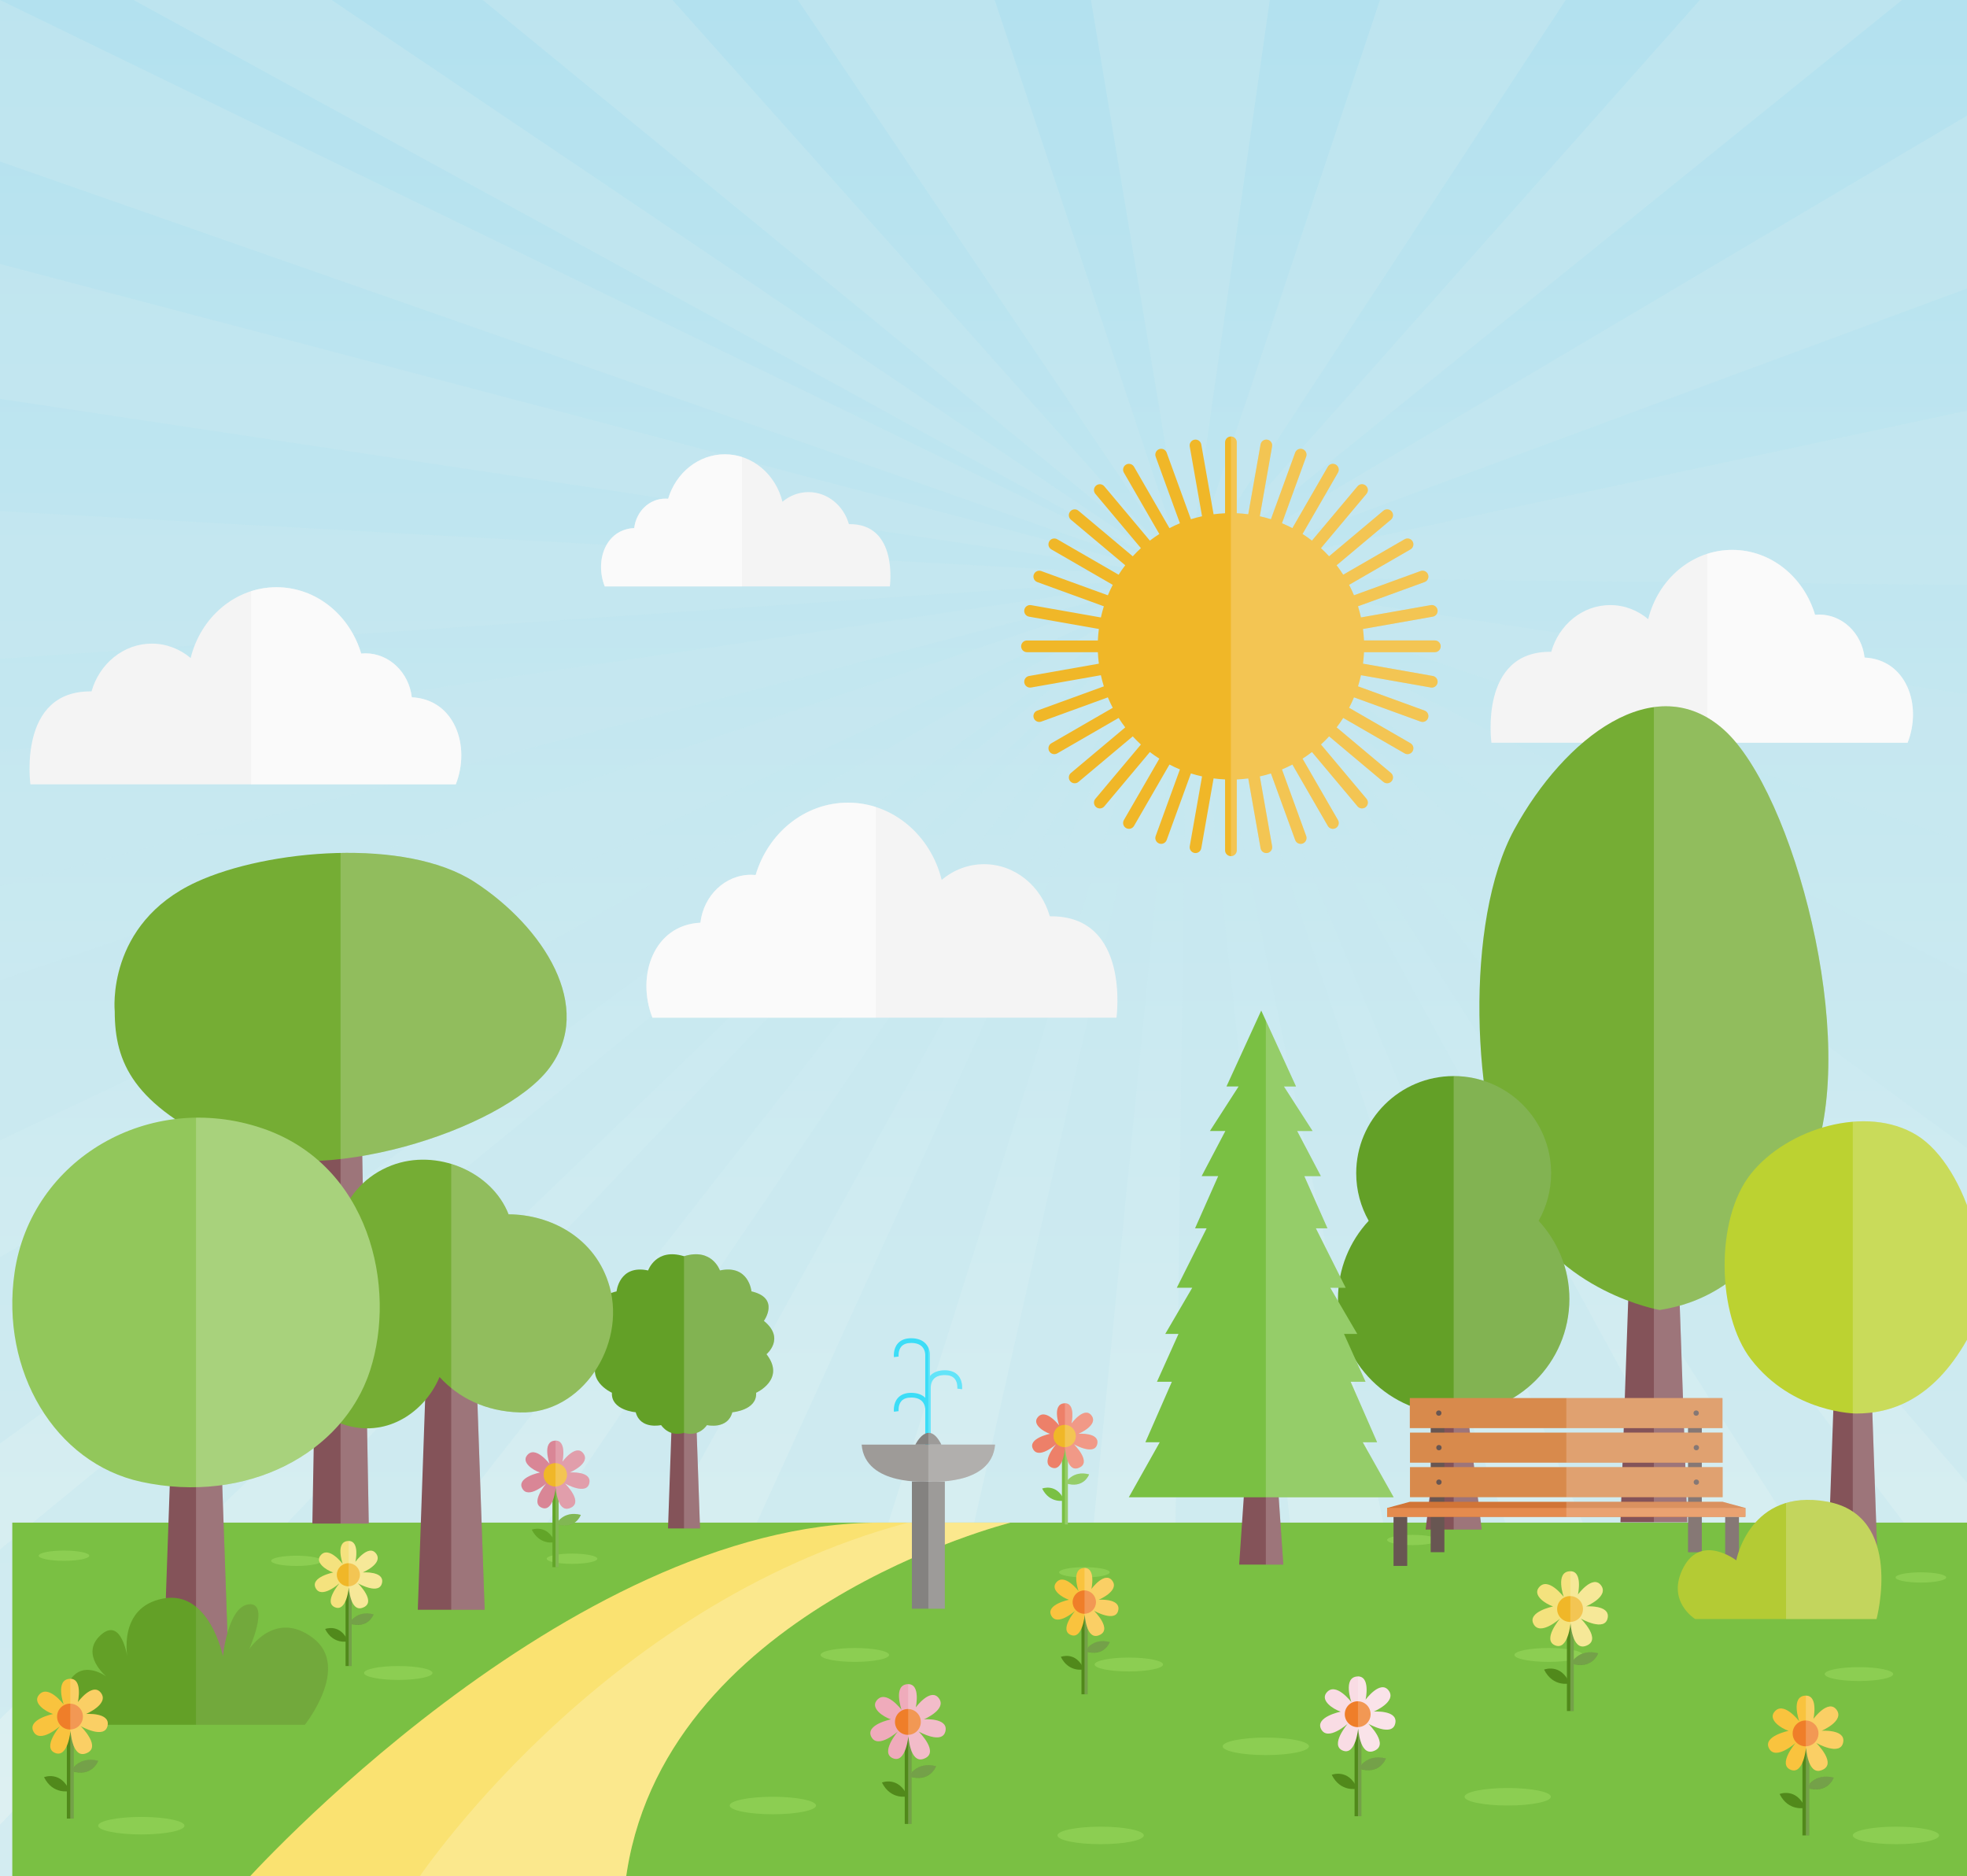 <?xml version="1.0" encoding="utf-8"?>
<!-- Generator: Adobe Illustrator 16.0.0, SVG Export Plug-In . SVG Version: 6.00 Build 0)  -->
<!DOCTYPE svg PUBLIC "-//W3C//DTD SVG 1.1//EN" "http://www.w3.org/Graphics/SVG/1.1/DTD/svg11.dtd">
<svg version="1.1" xmlns="http://www.w3.org/2000/svg" xmlns:xlink="http://www.w3.org/1999/xlink" x="0px" y="0px" width="800px"
	 height="763px" viewBox="0 0 800 763" enable-background="new 0 0 800 763" xml:space="preserve">
<rect x="0" y="0" width="800" height="763" fill="#333333" stroke="none"/>
<g id="Background">
	<g>
		<linearGradient id="SVGID_1_" gradientUnits="userSpaceOnUse" x1="400" y1="766" x2="400" y2="4.882813e-004">
			<stop  offset="0" style="stop-color:#DFF1F2"/>
			<stop  offset="1" style="stop-color:#B3E1EF"/>
		</linearGradient>
		<rect fill="url(#SVGID_1_)" width="800" height="766"/>
		<g opacity="0.5">
			<polygon fill="#C7E8EF" points="404.548,0 482.964,234.636 324.498,0 			"/>
			<polygon fill="#C7E8EF" points="482.964,234.636 273.487,0 196.35,0 			"/>
			<polygon fill="#C7E8EF" points="134.88,0 482.964,234.636 54.332,0 			"/>
			<polygon fill="#C7E8EF" points="0,0 482.964,234.636 0,65.69 			"/>
			<polygon fill="#C7E8EF" points="0,107.34 482.964,234.636 0,162.202 			"/>
			<polygon fill="#C7E8EF" points="0,207.873 482.964,234.636 0,267.928 			"/>
			<polygon fill="#C7E8EF" points="0,305.943 482.964,234.636 0,360.381 			"/>
			<polygon fill="#C7E8EF" points="0,398.615 482.964,234.636 0,463.756 			"/>
			<polygon fill="#C7E8EF" points="0,511.135 482.964,234.636 0,587.051 			"/>
			<polygon fill="#C7E8EF" points="0,630.089 482.964,234.636 0,699.046 			"/>
			<polygon fill="#C7E8EF" points="0,742.02 482.964,234.636 66.962,766 0,766 			"/>
			<polygon fill="#C7E8EF" points="123.126,766 482.964,234.636 190,766 			"/>
			<polygon fill="#C7E8EF" points="240.93,766 482.964,234.636 314.849,766 			"/>
			<polygon fill="#C7E8EF" points="363.116,766 482.964,234.636 430.258,766 			"/>
			<polygon fill="#C7E8EF" points="476.254,766 482.964,234.636 540.586,766 			"/>
			<polygon fill="#C7E8EF" points="593.01,766 482.964,234.636 661.52,766 			"/>
			<polygon fill="#C7E8EF" points="705.104,766 482.964,234.636 773.571,766 			"/>
			<polygon fill="#C7E8EF" points="800,733.497 482.964,234.636 800,653.097 			"/>
			<polygon fill="#C7E8EF" points="800,602.932 482.964,234.636 800,524.041 			"/>
			<polygon fill="#C7E8EF" points="800,466.841 482.964,234.636 800,396.187 			"/>
			<polygon fill="#C7E8EF" points="800,342.874 482.964,234.636 800,282.291 			"/>
			<polygon fill="#C7E8EF" points="800,237.9 482.964,234.636 800,167.014 			"/>
			<polygon fill="#C7E8EF" points="800,117.318 482.964,234.636 800,47.021 			"/>
			<polygon fill="#C7E8EF" points="773.571,0 482.964,234.636 691.345,0 			"/>
			<polygon fill="#C7E8EF" points="636.78,0 482.964,234.636 561.239,0 			"/>
			<polygon fill="#C7E8EF" points="516.431,0 482.964,234.636 443.701,0 			"/>
		</g>
	</g>
</g>
<g id="Objects">
	<g>
		<g>
			<g>
				<path fill="#F0B728" d="M583.574,265.206c1.316,0.001,2.377-1.066,2.377-2.38c0.001-1.314-1.065-2.384-2.377-2.384
					l-28.833,0.003c-0.069-1.576-0.213-3.132-0.414-4.67l28.4-5.008c1.296-0.229,2.155-1.464,1.929-2.757
					c-0.226-1.295-1.462-2.163-2.758-1.934l-28.39,5.009c-0.341-1.537-0.735-3.05-1.2-4.535l27.075-9.857
					c1.237-0.45,1.872-1.816,1.423-3.05c-0.447-1.236-1.816-1.874-3.053-1.425l-27.08,9.86c-0.603-1.45-1.27-2.864-1.99-4.248
					l24.967-14.417c1.141-0.657,1.526-2.112,0.87-3.249c-0.656-1.139-2.114-1.531-3.253-0.874l-24.97,14.42
					c-0.844-1.32-1.738-2.602-2.688-3.84l22.086-18.538c1.012-0.845,1.139-2.345,0.293-3.351c-0.843-1.009-2.347-1.141-3.354-0.295
					l-22.083,18.534c-1.059-1.153-2.164-2.259-3.316-3.316l18.531-22.088c0.846-1.007,0.713-2.506-0.296-3.352
					c-1.004-0.846-2.508-0.714-3.352,0.292l-18.535,22.091c-1.236-0.952-2.52-1.848-3.841-2.69l14.418-24.975
					c0.659-1.138,0.265-2.592-0.872-3.248c-1.137-0.659-2.596-0.269-3.253,0.87l-14.412,24.967
					c-1.382-0.721-2.798-1.389-4.245-1.992l9.854-27.083c0.452-1.236-0.189-2.6-1.422-3.047c-1.234-0.452-2.602,0.186-3.053,1.42
					l-9.854,27.078c-1.482-0.467-2.998-0.862-4.536-1.202l5.004-28.392c0.232-1.295-0.635-2.526-1.928-2.754
					c-1.295-0.23-2.53,0.636-2.759,1.931l-5.006,28.396c-1.538-0.2-3.095-0.344-4.673-0.411v-28.832
					c0-1.313-1.062-2.377-2.373-2.379l0,0c-0.003,0-0.003,0-0.005,0c-1.314,0-2.383,1.065-2.383,2.38v28.832
					c-1.574,0.067-3.131,0.211-4.671,0.411l-5.007-28.395c-0.229-1.295-1.465-2.161-2.756-1.932
					c-1.296,0.229-2.161,1.463-1.933,2.758l5.006,28.388c-1.537,0.339-3.051,0.734-4.535,1.202l-9.855-27.075
					c-0.45-1.236-1.816-1.872-3.051-1.422c-1.233,0.449-1.871,1.815-1.422,3.052l9.856,27.078c-1.451,0.602-2.863,1.271-4.246,1.991
					l-14.414-24.962c-0.659-1.14-2.114-1.53-3.255-0.874c-1.135,0.657-1.524,2.114-0.871,3.253l14.418,24.968
					c-1.32,0.842-2.604,1.738-3.842,2.69l-18.53-22.086c-0.846-1.009-2.349-1.139-3.356-0.294c-1.004,0.844-1.138,2.345-0.295,3.354
					l18.531,22.082c-1.151,1.057-2.259,2.164-3.316,3.316l-22.084-18.53c-1.005-0.844-2.507-0.713-3.351,0.295
					c-0.846,1.005-0.714,2.507,0.292,3.354l22.086,18.532c-0.952,1.237-1.846,2.52-2.689,3.84l-24.968-14.415
					c-1.137-0.658-2.595-0.267-3.252,0.872c-0.657,1.136-0.266,2.593,0.87,3.253l24.964,14.412c-0.722,1.382-1.39,2.796-1.992,4.246
					l-27.076-9.854c-1.234-0.451-2.603,0.188-3.051,1.424c-0.447,1.232,0.189,2.599,1.422,3.052l27.073,9.851
					c-0.467,1.485-0.86,3-1.201,4.537l-28.387-5.004c-1.292-0.231-2.527,0.635-2.757,1.93c-0.227,1.293,0.636,2.526,1.933,2.758
					l28.392,5.006c-0.2,1.539-0.344,3.096-0.412,4.671l-28.828,0.001c-1.313-0.001-2.378,1.065-2.379,2.382
					c0,1.312,1.066,2.375,2.379,2.38l28.828-0.001c0.068,1.577,0.212,3.132,0.412,4.671l-28.391,5.007
					c-1.294,0.228-2.158,1.463-1.931,2.759c0.228,1.292,1.462,2.154,2.756,1.93l28.385-5.006c0.341,1.536,0.734,3.051,1.201,4.536
					l-27.073,9.855c-1.232,0.446-1.867,1.815-1.419,3.051c0.447,1.232,1.814,1.866,3.05,1.422l27.074-9.856
					c0.603,1.451,1.271,2.865,1.992,4.249l-24.96,14.412c-1.14,0.653-1.527,2.113-0.87,3.252c0.656,1.135,2.111,1.524,3.25,0.871
					l24.966-14.415c0.844,1.321,1.737,2.604,2.69,3.842l-22.084,18.531c-1.007,0.842-1.137,2.345-0.292,3.354
					c0.845,1.005,2.345,1.134,3.354,0.293l22.079-18.527c1.057,1.152,2.165,2.259,3.318,3.317l-18.53,22.082
					c-0.846,1.004-0.71,2.505,0.297,3.352c1.005,0.843,2.507,0.712,3.353-0.293l18.529-22.083c1.238,0.952,2.522,1.847,3.842,2.691
					l-14.413,24.966c-0.658,1.136-0.265,2.59,0.872,3.25c1.137,0.655,2.594,0.265,3.251-0.871l14.411-24.96
					c1.385,0.722,2.799,1.39,4.25,1.992l-9.857,27.075c-0.449,1.234,0.19,2.598,1.427,3.049c1.23,0.449,2.597-0.189,3.05-1.424
					l9.852-27.069c1.483,0.467,2.999,0.861,4.535,1.201l-5.005,28.386c-0.229,1.292,0.638,2.525,1.933,2.754
					c1.293,0.228,2.529-0.638,2.758-1.93l5.005-28.392c1.54,0.201,3.097,0.343,4.67,0.412l0.002,28.828
					c-0.002,1.314,1.068,2.377,2.383,2.378c1.312,0,2.376-1.066,2.38-2.379l-0.002-28.826c1.577-0.069,3.133-0.211,4.671-0.413
					l5.009,28.394c0.227,1.293,1.464,2.154,2.757,1.928c1.293-0.228,2.157-1.463,1.933-2.756l-5.006-28.384
					c1.536-0.34,3.051-0.735,4.533-1.202l9.856,27.072c0.448,1.236,1.814,1.868,3.05,1.421c1.232-0.449,1.87-1.815,1.424-3.051
					l-9.856-27.074c1.451-0.602,2.865-1.271,4.246-1.992l14.415,24.963c0.656,1.14,2.111,1.525,3.249,0.868
					c1.138-0.655,1.529-2.111,0.875-3.25L529.751,308.5c1.319-0.843,2.601-1.739,3.84-2.69l18.534,22.085
					c0.844,1.008,2.345,1.135,3.35,0.291c1.007-0.843,1.138-2.344,0.297-3.354l-18.531-22.082c1.152-1.058,2.258-2.163,3.315-3.316
					l22.084,18.529c1.007,0.847,2.506,0.712,3.351-0.295c0.846-1.003,0.717-2.506-0.292-3.352l-22.085-18.533
					c0.951-1.239,1.846-2.521,2.688-3.841l24.971,14.416c1.138,0.661,2.592,0.265,3.25-0.873c0.656-1.136,0.269-2.593-0.869-3.253
					l-24.968-14.411c0.723-1.383,1.392-2.796,1.991-4.246l27.083,9.855c1.235,0.452,2.598-0.188,3.048-1.423
					c0.449-1.234-0.187-2.602-1.423-3.053l-27.074-9.854c0.467-1.483,0.86-2.998,1.199-4.534l28.391,5.005
					c1.298,0.231,2.529-0.636,2.756-1.931c0.229-1.293-0.636-2.53-1.929-2.76l-28.398-5.006c0.2-1.537,0.343-3.092,0.412-4.668
					L583.574,265.206z"/>
				<path opacity="0.2" fill="#FFFFFF" d="M583.574,260.442l-28.833,0.003c-0.069-1.576-0.213-3.132-0.414-4.67l28.4-5.008
					c1.296-0.229,2.155-1.464,1.929-2.757c-0.226-1.295-1.462-2.163-2.758-1.934l-28.39,5.009c-0.341-1.537-0.735-3.05-1.2-4.535
					l27.075-9.857c1.237-0.45,1.872-1.816,1.423-3.05c-0.447-1.236-1.816-1.874-3.053-1.425l-27.08,9.86
					c-0.603-1.45-1.27-2.864-1.99-4.248l24.967-14.417c1.141-0.657,1.526-2.112,0.87-3.249c-0.656-1.139-2.114-1.531-3.253-0.874
					l-24.97,14.42c-0.844-1.32-1.738-2.602-2.688-3.84l22.086-18.538c1.012-0.845,1.139-2.345,0.293-3.351
					c-0.843-1.009-2.347-1.141-3.354-0.295l-22.083,18.534c-1.059-1.153-2.164-2.259-3.316-3.316l18.531-22.088
					c0.846-1.007,0.713-2.506-0.296-3.352c-1.004-0.846-2.508-0.714-3.352,0.292l-18.535,22.091c-1.236-0.952-2.52-1.848-3.841-2.69
					l14.418-24.975c0.659-1.138,0.265-2.592-0.872-3.248c-1.137-0.659-2.596-0.269-3.253,0.87l-14.412,24.967
					c-1.382-0.721-2.798-1.389-4.245-1.992l9.854-27.083c0.452-1.236-0.189-2.6-1.422-3.047c-1.234-0.452-2.602,0.186-3.053,1.42
					l-9.854,27.078c-1.482-0.467-2.998-0.862-4.536-1.202l5.004-28.392c0.232-1.295-0.635-2.526-1.928-2.754
					c-1.295-0.23-2.53,0.636-2.759,1.931l-5.006,28.396c-1.538-0.2-3.095-0.344-4.673-0.411v-28.832
					c0-1.313-1.062-2.377-2.373-2.379c-0.003,0-0.003,0-0.004,0v170.645c0.001,0,0.003,0,0.004,0c1.312,0,2.376-1.066,2.38-2.379
					l-0.002-28.826c1.577-0.069,3.133-0.211,4.671-0.413l5.009,28.394c0.227,1.293,1.464,2.154,2.757,1.928
					c1.293-0.228,2.157-1.463,1.933-2.756l-5.006-28.384c1.536-0.34,3.051-0.735,4.533-1.202l9.856,27.072
					c0.448,1.236,1.814,1.868,3.05,1.421c1.232-0.449,1.87-1.815,1.424-3.051l-9.856-27.074c1.451-0.602,2.865-1.271,4.246-1.992
					l14.415,24.963c0.656,1.14,2.111,1.525,3.249,0.868c1.138-0.655,1.529-2.111,0.875-3.25L529.751,308.5
					c1.319-0.843,2.601-1.739,3.84-2.69l18.534,22.085c0.844,1.008,2.345,1.135,3.35,0.291c1.007-0.843,1.138-2.344,0.297-3.354
					l-18.531-22.082c1.152-1.058,2.258-2.163,3.315-3.316l22.084,18.529c1.007,0.847,2.506,0.712,3.351-0.295
					c0.846-1.003,0.717-2.506-0.292-3.352l-22.085-18.533c0.951-1.239,1.846-2.521,2.688-3.841l24.971,14.416
					c1.138,0.661,2.592,0.265,3.25-0.873c0.656-1.136,0.269-2.593-0.869-3.253l-24.968-14.411c0.723-1.383,1.392-2.796,1.991-4.246
					l27.083,9.855c1.235,0.452,2.598-0.188,3.048-1.423c0.449-1.234-0.187-2.602-1.423-3.053l-27.074-9.854
					c0.467-1.483,0.86-2.998,1.199-4.534l28.391,5.005c1.298,0.231,2.529-0.636,2.756-1.931c0.229-1.293-0.636-2.53-1.929-2.76
					l-28.398-5.006c0.2-1.537,0.343-3.092,0.412-4.668l28.833,0c1.316,0.001,2.377-1.066,2.377-2.38
					C585.952,261.512,584.886,260.442,583.574,260.442z"/>
			</g>
			<g>
				<g>
					<g>
						<path fill="#F4F4F4" d="M37.221,281.159c3.204-11.248,12.967-19.428,24.516-19.428c5.96,0,11.443,2.187,15.798,5.848
							c4.094-16.574,18.173-28.789,34.93-28.789c16.13,0,29.791,11.333,34.437,26.973c0.559-0.051,1.121-0.084,1.692-0.084
							c9.723,0,17.734,7.8,18.9,17.874c17.413,0.832,24.018,19.798,17.885,35.408H12.368
							C12.368,318.96,7.058,280.696,37.221,281.159z"/>
					</g>
					<path opacity="0.5" fill="#FFFFFF" d="M167.493,283.553c-1.166-10.074-9.177-17.874-18.9-17.874
						c-0.571,0-1.133,0.033-1.692,0.084c-4.646-15.64-18.306-26.973-34.437-26.973c-3.607,0-7.089,0.569-10.376,1.624v78.547h83.289
						C191.511,303.351,184.906,284.384,167.493,283.553z"/>
				</g>
				<g>
					<g>
						<path fill="#F4F4F4" d="M630.9,265.061c3.132-11.004,12.688-19.005,23.982-19.005c5.832,0,11.196,2.139,15.456,5.72
							c4.005-16.214,17.781-28.165,34.176-28.165c15.779,0,29.142,11.088,33.688,26.389c0.547-0.051,1.099-0.084,1.654-0.084
							c9.513,0,17.35,7.633,18.49,17.486c17.035,0.814,23.497,19.371,17.497,34.641H606.586
							C606.586,302.042,601.392,264.608,630.9,265.061z"/>
					</g>
					<path opacity="0.5" fill="#FFFFFF" d="M758.347,267.402c-1.141-9.854-8.978-17.486-18.49-17.486
						c-0.556,0-1.107,0.033-1.654,0.084c-4.546-15.301-17.908-26.389-33.688-26.389c-3.529,0-6.938,0.557-10.153,1.588v76.844
						h81.482C781.844,286.772,775.382,268.216,758.347,267.402z"/>
				</g>
				<g>
					<g>
						<path fill="#F4F4F4" d="M426.967,372.617c-3.492-12.27-14.146-21.192-26.743-21.192c-6.5,0-12.482,2.386-17.233,6.378
							c-4.464-18.079-19.825-31.404-38.105-31.404c-17.594,0-32.496,12.363-37.563,29.423c-0.61-0.055-1.225-0.092-1.846-0.092
							c-10.607,0-19.346,8.511-20.617,19.497c-18.996,0.909-26.201,21.599-19.51,38.625h188.729
							C454.079,413.853,459.872,372.112,426.967,372.617z"/>
					</g>
					<path opacity="0.5" fill="#FFFFFF" d="M284.86,375.228c1.271-10.986,10.01-19.497,20.617-19.497
						c0.621,0,1.236,0.037,1.846,0.092c5.067-17.06,19.969-29.423,37.563-29.423c3.937,0,7.736,0.621,11.321,1.771v85.683H265.35
						C258.659,396.826,265.864,376.136,284.86,375.228z"/>
				</g>
				<g>
					<g>
						<path fill="#F4F4F4" d="M345.256,213.137c-2.147-7.539-8.692-13.021-16.432-13.021c-3.995,0-7.669,1.465-10.588,3.918
							c-2.744-11.108-12.181-19.296-23.413-19.296c-10.811,0-19.965,7.597-23.08,18.08c-0.375-0.034-0.752-0.057-1.134-0.057
							c-6.518,0-11.887,5.228-12.667,11.979c-11.671,0.559-16.098,13.272-11.987,23.732h115.959
							C361.914,238.473,365.472,212.826,345.256,213.137z"/>
					</g>
					<path opacity="0.5" fill="#FFFFFF" d="M257.941,214.74c0.78-6.751,6.149-11.979,12.667-11.979c0.382,0,0.759,0.022,1.134,0.057
						c3.115-10.483,12.269-18.08,23.08-18.08c2.419,0,4.753,0.383,6.956,1.089v52.646h-55.824
						C241.844,228.012,246.271,215.299,257.941,214.74z"/>
				</g>
			</g>
		</g>
		<g>
			<g>
				<g>
					<rect x="5" y="619.176" fill="#7AC043" width="795.07" height="146.678"/>
				</g>
				<g>
					<ellipse fill="#8CCE52" cx="57.485" cy="742.421" rx="17.554" ry="3.56"/>
					<ellipse fill="#8CCE52" cx="161.985" cy="680.317" rx="13.918" ry="2.821"/>
					<ellipse fill="#8CCE52" cx="120.566" cy="634.714" rx="10.293" ry="2.087"/>
					<ellipse fill="#8CCE52" cx="26.019" cy="632.629" rx="10.293" ry="2.085"/>
					<ellipse fill="#8CCE52" cx="232.655" cy="633.857" rx="10.293" ry="2.087"/>
					<ellipse fill="#8CCE52" cx="347.678" cy="672.984" rx="13.918" ry="2.82"/>
					<ellipse fill="#8CCE52" cx="314.326" cy="734.216" rx="17.554" ry="3.558"/>
					<ellipse fill="#8CCE52" cx="447.639" cy="746.378" rx="17.554" ry="3.559"/>
					<ellipse fill="#8CCE52" cx="514.828" cy="710.15" rx="17.554" ry="3.559"/>
					<path fill="#8CCE52" d="M473.019,676.876c0,1.559-6.23,2.821-13.919,2.821c-7.689,0-13.917-1.263-13.917-2.821
						s6.228-2.822,13.917-2.822C466.788,674.054,473.019,675.317,473.019,676.876z"/>
					<path fill="#8CCE52" d="M643.772,672.984c0,1.558-6.23,2.82-13.915,2.82c-7.691,0-13.921-1.263-13.921-2.82
						c0-1.56,6.229-2.823,13.921-2.823C637.542,670.161,643.772,671.425,643.772,672.984z"/>
					<ellipse fill="#8CCE52" cx="613.196" cy="730.657" rx="17.554" ry="3.559"/>
					<ellipse fill="#8CCE52" cx="771.098" cy="746.378" rx="17.554" ry="3.559"/>
					<ellipse fill="#8CCE52" cx="756.046" cy="680.769" rx="13.917" ry="2.821"/>
					<ellipse fill="#8CCE52" cx="441.037" cy="639.384" rx="10.293" ry="2.088"/>
					<path fill="#8CCE52" d="M584.744,626.24c0,1.153-4.608,2.089-10.294,2.089s-10.293-0.936-10.293-2.089
						c0-1.15,4.607-2.086,10.293-2.086S584.744,625.09,584.744,626.24z"/>
					<ellipse fill="#8CCE52" cx="781.25" cy="641.472" rx="10.292" ry="2.087"/>
				</g>
			</g>
			<g>
				<g>
					<g>
						<g>
							<polygon fill="#845359" points="130.211,440.119 146.812,440.119 149.98,619.555 138.512,619.555 127.043,619.555 							"/>
							<g>
								<path fill="#75AD34" d="M46.664,411.262c0,0-3.709-35.594,33.184-52.577c29.011-13.356,85.33-18.104,113.18,0
									c27.852,18.101,49.183,50.854,30.223,75.854c-18.963,24.992-94.221,49.131-131.552,31.89
									C54.366,449.188,46.664,432.295,46.664,411.262z"/>
							</g>
						</g>
						<path opacity="0.2" fill="#FFFFFF" d="M193.028,358.685c-13.565-8.818-33.887-12.204-54.516-11.824v272.694h11.468
							l-2.639-149.475c31.995-5.447,64.372-20.335,75.91-35.542C242.211,409.539,220.879,376.786,193.028,358.685z"/>
					</g>
					<g>
						<g>
							<polygon fill="#845359" points="273.484,570.072 278.195,570.072 282.907,570.072 284.706,621.553 278.195,621.553 
								271.686,621.553 							"/>
							<path fill="#63A027" d="M310.678,537.145c0,0,6.731-9.289-5.051-11.997c0,0-1.053-11.031-12.834-8.515
								c0,0-3.156-9.288-14.518-5.805c0,0-0.031-0.02-0.078-0.053c-0.047,0.033-0.078,0.053-0.078,0.053
								c-11.362-3.483-14.519,5.805-14.519,5.805c-11.782-2.517-12.834,8.515-12.834,8.515c-11.782,2.708-5.051,11.997-5.051,11.997
								c-8.835,7.158-1.049,13.544-1.049,13.544c-7.996,10.256,4.206,15.674,4.206,15.674c-0.42,7.159,9.68,7.933,9.68,7.933
								c1.894,7.159,10.31,5.225,10.31,5.225c2.914,3.906,6.673,3.884,9.336,3.166c2.663,0.718,6.422,0.74,9.335-3.166
								c0,0,8.416,1.935,10.309-5.225c0,0,10.102-0.773,9.681-7.933c0,0,12.203-5.418,4.207-15.674
								C311.728,550.688,319.514,544.303,310.678,537.145z"/>
						</g>
						<path opacity="0.2" fill="#FFFFFF" d="M310.678,537.145c0,0,6.731-9.289-5.051-11.997c0,0-1.053-11.031-12.834-8.515
							c0,0-3.156-9.288-14.518-5.805c0,0-0.031-0.02-0.078-0.053h-0.001v110.777h6.511l-1.359-38.883
							c1.449-0.471,2.899-1.427,4.185-3.15c0,0,8.416,1.935,10.309-5.225c0,0,10.102-0.773,9.681-7.933
							c0,0,12.203-5.418,4.207-15.674C311.728,550.688,319.514,544.303,310.678,537.145z"/>
					</g>
					<g>
						<g>
							<polygon fill="#845359" points="173.678,547.108 183.518,547.108 193.356,547.108 197.113,654.618 183.518,654.618 
								169.923,654.618 							"/>
							<g>
								<g>
									<path fill="#75AD34" d="M247.925,523.227c-5.624-20.033-24.21-29.364-41.08-29.424
										c-6.783-17.426-29.295-26.903-47.554-19.896c-21.176,8.132-26.917,31.776-21.534,48.402
										c0.002,0.005,0.002,0.009,0.003,0.012c-6.354,2.792-12.013,7.684-16.199,14.979c-9.527,16.605,2.76,38.745,21.233,42.816
										c16.876,3.722,30.73-7.49,35.972-20.161c7.711,8.458,18.695,13.993,32.68,14.414
										C236.595,575.127,254.651,547.164,247.925,523.227z"/>
								</g>
							</g>
						</g>
						<path opacity="0.2" fill="#FFFFFF" d="M206.845,493.803c-3.878-9.962-12.9-17.32-23.327-20.489v181.305h13.595l-2.929-83.834
							c5.113,2.123,10.869,3.394,17.262,3.585c25.15,0.758,43.206-27.205,36.479-51.143
							C242.301,503.193,223.714,493.862,206.845,493.803z"/>
					</g>
					<g>
						<g>
							<g>
								<polygon fill="#845359" points="69.882,580.103 79.721,580.103 89.561,580.103 93.316,687.613 79.721,687.613 
									66.126,687.613 								"/>
								<g>
									<g>
										<g>
											<path fill="#92C75B" d="M150.51,557.308c10.953-33.824-0.131-83.589-43.811-98.468
												c-45.854-15.617-94.028,12.423-100.771,58.632c-5.831,39.958,16.359,77.498,51.489,85.114
												C100.211,611.862,139.554,591.144,150.51,557.308z"/>
										</g>
									</g>
								</g>
							</g>
						</g>
						<path opacity="0.2" fill="#FFFFFF" d="M106.699,458.84c43.68,14.879,54.764,64.644,43.811,98.468
							c-8.037,24.826-31.365,42.571-60.117,46.606l2.924,83.699H79.721V454.522C88.583,454.41,97.685,455.771,106.699,458.84z"/>
					</g>
				</g>
				<g>
					<g>
						<path fill="#63A027" d="M35.044,701.376c0,0-12.931-3.524-7.836-15.674c5.094-12.148,16.065-3.917,16.065-3.917
							s-10.971-9.014-2.351-16.852c8.62-7.835,10.972,9.408,10.972,9.408s-4.31-20.77,14.498-24.296s24.293,23.508,24.293,23.508
							s1.959-20.376,10.581-21.156c8.62-0.784,0,18.415,0,18.415s10.534-16.457,26.034-4.7c15.5,11.755-3.307,35.264-3.307,35.264
							H35.044z"/>
					</g>
					<path opacity="0.1" fill="#FFFFFF" d="M127.299,666.112c-15.5-11.757-26.034,4.7-26.034,4.7s8.62-19.199,0-18.415
						c-8.622,0.78-10.581,21.156-10.581,21.156s-2.741-13.46-10.963-20.143v47.965h44.271
						C123.993,701.376,142.799,677.867,127.299,666.112z"/>
				</g>
			</g>
			<g>
				<g>
					<path fill="#FAE271" d="M411.042,619.176c0,0-143.168,35.704-156.743,146.678H99.054c0,0,131.113-146.678,258.875-146.678
						H411.042z"/>
					<path opacity="0.2" fill="#FFFFFF" d="M411.042,619.176h-41.747c-126.528,33.836-200.555,146.678-200.555,146.678h85.559
						C267.874,654.88,411.042,619.176,411.042,619.176z"/>
				</g>
				<g>
					<g>
						<g>
							<path fill="#3CDDF7" d="M378.532,583.319h-1.918V563.95c-0.002-0.077-0.07-2.646,1.819-4.6
								c1.351-1.401,3.314-2.109,5.836-2.109c2.363,0,4.185,0.708,5.414,2.106c1.983,2.256,1.597,5.443,1.579,5.578l-1.9-0.247
								c0.002-0.021,0.283-2.481-1.127-4.074c-0.85-0.962-2.185-1.448-3.966-1.448c-1.97,0-3.465,0.511-4.442,1.51
								c-1.326,1.357-1.295,3.235-1.295,3.256L378.532,583.319z"/>
						</g>
						<g>
							<path fill="#3CDDF7" d="M376.307,592.477h1.917V573.11c0.002-0.077,0.071-2.646-1.818-4.602
								c-1.352-1.399-3.316-2.109-5.837-2.109c-2.362,0-4.183,0.709-5.413,2.107c-1.984,2.256-1.598,5.441-1.58,5.579l1.9-0.247
								c-0.003-0.021-0.284-2.48,1.126-4.075c0.851-0.96,2.184-1.447,3.966-1.447c1.971,0,3.467,0.507,4.443,1.508
								c1.325,1.359,1.295,3.236,1.295,3.257V592.477z"/>
						</g>
						<g>
							<path fill="#3CDDF7" d="M376.307,570.279h1.917v-19.367c0.002-0.076,0.071-2.645-1.818-4.602
								c-1.352-1.398-3.316-2.109-5.837-2.109c-2.362,0-4.183,0.708-5.413,2.107c-1.984,2.255-1.598,5.442-1.58,5.578l1.9-0.247
								c-0.003-0.02-0.284-2.479,1.126-4.076c0.851-0.96,2.184-1.446,3.966-1.446c1.971,0,3.467,0.509,4.443,1.51
								c1.325,1.357,1.295,3.237,1.295,3.256V570.279z"/>
						</g>
						<rect x="370.88" y="602.441" fill="#848280" width="13.389" height="51.744"/>
						<path fill="#9E9B98" d="M377.573,587.461h-27.131c1.409,17.09,27.131,14.98,27.131,14.98s25.727,2.109,27.132-14.98H377.573z"
							/>
						<path fill="#848280" d="M372.288,587.461c0,0,5.168-10.769,10.571,0H372.288z"/>
					</g>
					<path opacity="0.2" fill="#FFFFFF" d="M378.532,582.789l-0.001-18.867c0-0.021-0.031-1.898,1.295-3.256
						c0.977-0.999,2.472-1.51,4.442-1.51c1.781,0,3.116,0.486,3.966,1.448c1.411,1.593,1.13,4.054,1.127,4.074l1.9,0.247
						c0.018-0.135,0.404-3.322-1.579-5.578c-1.229-1.398-3.051-2.106-5.414-2.106c-2.522,0-4.485,0.708-5.836,2.109
						c-0.079,0.082-0.135,0.169-0.208,0.254v-8.692c0.001-0.056,0.025-1.395-0.65-2.865v106.139h6.695v-51.744h-1.246
						c7.632-0.43,20.692-2.937,21.683-14.98h-21.846C381.364,584.481,379.887,583.154,378.532,582.789z"/>
				</g>
				<g>
					<g>
						<g>
							<rect x="431.904" y="587.827" fill="#7AC043" width="2.408" height="32.102"/>
							<g>
								<path fill="#ED8069" d="M438.631,583.047c0,0,8.225-3.468,5.309-7.401c-2.911-3.937-8.158,3.221-8.158,3.221
									s1.893-8.521-2.906-8.213c-5.191,0.332-2.09,9.046-2.09,9.046s-5.666-7.496-8.86-3.197c-1.995,2.677,2.28,5.62,5.107,6.556
									c0,0-9.08,1.853-6.938,6.118c2.272,4.525,9.387-1.839,9.387-1.839s-6.463,7.578-1.685,9.465
									c4.528,1.788,5.392-7.865,5.392-7.865s0.546,9.602,5.245,8.071c6.162-2.009-1.684-9.701-1.684-9.701
									s8.754,4.987,9.549-0.392C446.959,582.437,438.631,583.047,438.631,583.047z"/>
								<g>
									<path fill="#F0B728" d="M428.456,583.871c-0.056,2.516,1.943,4.597,4.46,4.65c2.514,0.054,4.597-1.943,4.649-4.46
										c0.053-2.518-1.942-4.599-4.459-4.653C430.591,579.357,428.506,581.353,428.456,583.871z"/>
								</g>
							</g>
							<path fill="#7AC043" d="M433.333,603.145c0,0,2.768-5.379,9.614-3.587C442.947,599.558,440.833,605.587,433.333,603.145z"/>
							<path fill="#7AC043" d="M432.883,610.198c0,0-5.871,1.459-9.028-4.872C423.854,605.326,429.786,602.944,432.883,610.198z"/>
						</g>
						<path opacity="0.2" fill="#FFFFFF" d="M438.631,583.047c0,0,8.225-3.468,5.309-7.401c-2.911-3.937-8.158,3.221-8.158,3.221
							s1.811-8.204-2.674-8.203v49.266h1.205v-16.521c6.695,1.625,8.635-3.851,8.635-3.851c-4.567-1.196-7.31,0.795-8.635,2.256
							v-7.55c0.764,1.899,2.031,3.425,4.121,2.744c6.162-2.009-1.684-9.701-1.684-9.701s8.754,4.987,9.549-0.392
							C446.959,582.437,438.631,583.047,438.631,583.047z"/>
					</g>
					<g>
						<g>
							<rect x="224.691" y="603.776" fill="#62A528" width="2.513" height="33.521"/>
							<g>
								<path fill="#D98696" d="M231.717,598.785c0,0,8.587-3.624,5.543-7.73c-3.041-4.111-8.521,3.364-8.521,3.364
									s1.976-8.899-3.036-8.576c-5.42,0.344-2.184,9.443-2.184,9.443s-5.915-7.826-9.252-3.339
									c-2.081,2.798,2.382,5.87,5.333,6.846c0,0-9.48,1.937-7.242,6.39c2.372,4.726,9.802-1.918,9.802-1.918
									s-6.75,7.912-1.758,9.884c4.727,1.867,5.63-8.214,5.63-8.214s0.569,10.024,5.477,8.427
									c6.435-2.097-1.759-10.127-1.759-10.127s9.141,5.209,9.97-0.411C240.411,598.147,231.717,598.785,231.717,598.785z"/>
								<g>
									<path fill="#F0B728" d="M221.089,599.646c-0.055,2.623,2.03,4.8,4.659,4.854c2.625,0.055,4.8-2.029,4.855-4.657
										c0.056-2.629-2.031-4.803-4.657-4.858C223.318,594.933,221.143,597.015,221.089,599.646z"/>
								</g>
							</g>
							<path fill="#62A528" d="M226.184,619.769c0,0,2.891-5.616,10.038-3.743C236.222,616.025,234.014,622.321,226.184,619.769z"/>
							<path fill="#62A528" d="M225.712,627.137c0,0-6.129,1.521-9.427-5.09C216.286,622.047,222.479,619.563,225.712,627.137z"/>
						</g>
						<path opacity="0.2" fill="#FFFFFF" d="M231.717,598.785c0,0,8.587-3.624,5.543-7.73c-3.041-4.111-8.521,3.364-8.521,3.364
							s1.89-8.568-2.792-8.566v51.444h1.257v-17.253c6.993,1.697,9.018-4.019,9.018-4.019c-4.768-1.25-7.632,0.829-9.018,2.356
							v-7.885c0.798,1.983,2.122,3.576,4.306,2.864c6.435-2.097-1.759-10.127-1.759-10.127s9.141,5.209,9.97-0.411
							C240.411,598.147,231.717,598.785,231.717,598.785z"/>
					</g>
					<g>
						<g>
							<rect x="733.065" y="709.347" fill="#51891B" width="2.776" height="37.03"/>
							<g>
								<path fill="#F9C33E" d="M740.825,703.832c0,0,9.485-3.998,6.126-8.539c-3.36-4.54-9.415,3.718-9.415,3.718
									s2.184-9.832-3.352-9.476c-5.988,0.384-2.413,10.435-2.413,10.435s-6.533-8.646-10.22-3.688
									c-2.299,3.088,2.631,6.483,5.891,7.562c0,0-10.47,2.138-8,7.06c2.622,5.22,10.828-2.122,10.828-2.122
									s-7.456,8.74-1.942,10.919c5.223,2.063,6.219-9.073,6.219-9.073s0.63,11.075,6.052,9.31
									c7.106-2.317-1.943-11.188-1.943-11.188s10.097,5.754,11.012-0.453C750.43,703.128,740.825,703.832,740.825,703.832z"/>
								<g>
									<path fill="#EF7E29" d="M729.088,704.783c-0.063,2.9,2.242,5.306,5.146,5.365c2.899,0.059,5.303-2.242,5.362-5.146
										c0.063-2.904-2.242-5.306-5.144-5.368C731.549,699.576,729.146,701.879,729.088,704.783z"/>
								</g>
							</g>
							<path fill="#51891B" d="M734.714,727.015c0,0,3.192-6.205,11.088-4.136C745.802,722.879,743.364,729.835,734.714,727.015z"/>
							<path fill="#51891B" d="M734.194,735.152c0,0-6.774,1.681-10.415-5.623C723.779,729.529,730.621,726.786,734.194,735.152z"/>
						</g>
						<path opacity="0.2" fill="#FFFFFF" d="M740.825,703.832c0,0,9.485-3.998,6.126-8.539c-3.36-4.54-9.415,3.718-9.415,3.718
							s2.09-9.462-3.083-9.46v56.826h1.389v-19.058c7.725,1.875,9.96-4.44,9.96-4.44c-5.267-1.381-8.43,0.916-9.96,2.602v-8.709
							c0.882,2.192,2.344,3.95,4.757,3.165c7.106-2.317-1.943-11.188-1.943-11.188s10.097,5.754,11.012-0.453
							C750.43,703.128,740.825,703.832,740.825,703.832z"/>
					</g>
					<g>
						<g>
							<rect x="367.972" y="704.683" fill="#51891B" width="2.777" height="37.029"/>
							<g>
								<path fill="#EFABBB" d="M375.733,699.167c0,0,9.486-3.999,6.124-8.537c-3.359-4.542-9.413,3.718-9.413,3.718
									s2.184-9.831-3.352-9.477c-5.988,0.383-2.413,10.435-2.413,10.435s-6.534-8.646-10.221-3.688
									c-2.297,3.09,2.633,6.484,5.893,7.562c0,0-10.473,2.14-8.001,7.06c2.621,5.22,10.827-2.119,10.827-2.119
									s-7.456,8.738-1.942,10.915c5.223,2.064,6.221-9.072,6.221-9.072s0.628,11.076,6.05,9.309
									c7.108-2.315-1.943-11.188-1.943-11.188s10.098,5.755,11.014-0.452C385.338,698.465,375.733,699.167,375.733,699.167z"/>
								<g>
									<path fill="#EF7E29" d="M363.995,700.118c-0.062,2.9,2.243,5.306,5.146,5.365c2.899,0.062,5.302-2.242,5.364-5.146
										c0.06-2.904-2.245-5.304-5.146-5.365C366.455,694.911,364.052,697.217,363.995,700.118z"/>
								</g>
							</g>
							<path fill="#51891B" d="M369.621,722.35c0,0,3.194-6.204,11.089-4.136C380.71,718.214,378.272,725.17,369.621,722.35z"/>
							<path fill="#51891B" d="M369.101,730.488c0,0-6.771,1.68-10.413-5.622C358.688,724.866,365.528,722.12,369.101,730.488z"/>
						</g>
						<path opacity="0.2" fill="#FFFFFF" d="M375.733,699.167c0,0,9.486-3.999,6.124-8.537c-3.359-4.542-9.413,3.718-9.413,3.718
							s2.088-9.464-3.083-9.463v56.827h1.388v-19.059c7.725,1.876,9.961-4.439,9.961-4.439c-5.267-1.38-8.43,0.918-9.961,2.604
							v-8.711c0.881,2.192,2.343,3.952,4.756,3.164c7.108-2.315-1.943-11.188-1.943-11.188s10.098,5.755,11.015-0.452
							C385.338,698.465,375.733,699.167,375.733,699.167z"/>
					</g>
					<g>
						<g>
							<rect x="27.193" y="702.508" fill="#51891B" width="2.777" height="37.029"/>
							<g>
								<path fill="#F9C33E" d="M34.954,696.993c0,0,9.485-3.999,6.124-8.539c-3.359-4.541-9.413,3.717-9.413,3.717
									s2.183-9.831-3.353-9.477c-5.986,0.383-2.412,10.437-2.412,10.437s-6.534-8.646-10.22-3.69
									c-2.299,3.091,2.631,6.484,5.892,7.563c0,0-10.472,2.139-8,7.058c2.62,5.221,10.827-2.119,10.827-2.119
									s-7.458,8.74-1.943,10.917c5.222,2.063,6.22-9.073,6.22-9.073s0.628,11.075,6.05,9.309
									c7.108-2.316-1.944-11.188-1.944-11.188s10.098,5.754,11.015-0.451C44.559,696.289,34.954,696.993,34.954,696.993z"/>
								<g>
									<path fill="#EF7E29" d="M23.216,697.943c-0.063,2.899,2.242,5.304,5.146,5.366c2.9,0.06,5.301-2.243,5.363-5.147
										c0.061-2.903-2.243-5.305-5.144-5.365C25.676,692.737,23.274,695.04,23.216,697.943z"/>
								</g>
							</g>
							<path fill="#51891B" d="M28.843,720.174c0,0,3.192-6.203,11.088-4.136C39.931,716.038,37.492,722.993,28.843,720.174z"/>
							<path fill="#51891B" d="M28.322,728.313c0,0-6.772,1.681-10.413-5.622C17.909,722.69,24.75,719.944,28.322,728.313z"/>
						</g>
						<path opacity="0.2" fill="#FFFFFF" d="M34.954,696.993c0,0,9.485-3.999,6.124-8.539c-3.359-4.541-9.413,3.717-9.413,3.717
							s2.089-9.463-3.084-9.462v56.828h1.389v-19.058c7.725,1.876,9.961-4.441,9.961-4.441c-5.266-1.38-8.43,0.918-9.961,2.604
							v-8.709c0.881,2.189,2.343,3.95,4.756,3.162c7.108-2.316-1.944-11.188-1.944-11.188s10.098,5.754,11.015-0.451
							C44.559,696.289,34.954,696.993,34.954,696.993z"/>
					</g>
					<g>
						<g>
							<rect x="439.84" y="655.523" fill="#51891B" width="2.51" height="33.463"/>
							<g>
								<path fill="#F9C33E" d="M446.854,650.538c0,0,8.571-3.612,5.533-7.715c-3.034-4.104-8.506,3.359-8.506,3.359
									s1.973-8.886-3.03-8.564c-5.41,0.346-2.179,9.431-2.179,9.431s-5.907-7.812-9.235-3.335
									c-2.078,2.794,2.377,5.859,5.323,6.834c0,0-9.464,1.934-7.229,6.38c2.368,4.717,9.783-1.917,9.783-1.917
									s-6.737,7.898-1.755,9.868c4.72,1.862,5.621-8.199,5.621-8.199s0.569,10.008,5.467,8.411
									c6.423-2.093-1.756-10.11-1.756-10.11s9.126,5.199,9.953-0.409C455.534,649.902,446.854,650.538,446.854,650.538z"/>
								<g>
									<path fill="#EF7E29" d="M436.246,651.397c-0.057,2.619,2.026,4.793,4.649,4.849c2.621,0.056,4.792-2.026,4.847-4.649
										c0.057-2.626-2.027-4.794-4.647-4.851C438.471,646.693,436.299,648.774,436.246,651.397z"/>
								</g>
							</g>
							<path fill="#51891B" d="M441.331,671.488c0,0,2.887-5.606,10.021-3.74C451.352,667.748,449.146,674.036,441.331,671.488z"/>
							<path fill="#51891B" d="M440.859,678.842c0,0-6.12,1.52-9.409-5.08C431.45,673.762,437.633,671.28,440.859,678.842z"/>
						</g>
						<path opacity="0.2" fill="#FFFFFF" d="M446.854,650.538c0,0,8.571-3.612,5.533-7.715c-3.034-4.104-8.506,3.359-8.506,3.359
							s1.888-8.552-2.786-8.551v51.354h1.254v-17.225c6.981,1.695,9.002-4.014,9.002-4.014c-4.758-1.244-7.62,0.831-9.002,2.355
							v-7.871c0.796,1.979,2.118,3.568,4.298,2.858c6.423-2.093-1.756-10.11-1.756-10.11s9.126,5.199,9.953-0.409
							C455.534,649.902,446.854,650.538,446.854,650.538z"/>
					</g>
					<g>
						<g>
							<rect x="140.548" y="644.37" fill="#51891B" width="2.485" height="33.134"/>
							<g>
								<path fill="#F4E27E" d="M147.494,639.436c0,0,8.487-3.578,5.479-7.641c-3.006-4.061-8.423,3.328-8.423,3.328
									s1.953-8.798-3-8.479c-5.358,0.34-2.159,9.335-2.159,9.335s-5.846-7.734-9.145-3.302c-2.057,2.767,2.355,5.803,5.272,6.769
									c0,0-9.371,1.913-7.158,6.317c2.345,4.671,9.688-1.898,9.688-1.898s-6.673,7.82-1.739,9.77
									c4.673,1.844,5.565-8.119,5.565-8.119s0.563,9.909,5.414,8.329c6.36-2.073-1.739-10.012-1.739-10.012
									s9.035,5.148,9.854-0.402C156.088,638.806,147.494,639.436,147.494,639.436z"/>
								<g>
									<circle fill="#F0B728" cx="141.691" cy="640.385" r="4.703"/>
								</g>
							</g>
							<path fill="#51891B" d="M142.024,660.18c0,0,2.857-5.553,9.921-3.701C151.946,656.479,149.764,662.702,142.024,660.18z"/>
							<path fill="#51891B" d="M141.559,667.461c0,0-6.06,1.505-9.317-5.031C132.241,662.43,138.362,659.975,141.559,667.461z"/>
						</g>
						<path opacity="0.2" fill="#FFFFFF" d="M147.494,639.436c0,0,8.487-3.578,5.479-7.641c-3.006-4.061-8.423,3.328-8.423,3.328
							s1.868-8.469-2.76-8.468v50.849h1.243v-17.053c6.912,1.678,8.912-3.973,8.912-3.973c-4.712-1.235-7.543,0.822-8.912,2.328
							v-7.794c0.788,1.963,2.096,3.537,4.256,2.832c6.36-2.073-1.739-10.012-1.739-10.012s9.035,5.148,9.854-0.402
							C156.088,638.806,147.494,639.436,147.494,639.436z"/>
					</g>
					<g>
						<g>
							<rect x="550.915" y="701.546" fill="#51891B" width="2.773" height="37.029"/>
							<g>
								<path fill="#F9DCE4" d="M558.674,696.03c0,0,9.485-3.999,6.125-8.537c-3.36-4.542-9.415,3.717-9.415,3.717
									s2.184-9.831-3.351-9.476c-5.988,0.382-2.414,10.434-2.414,10.434s-6.531-8.645-10.221-3.688
									c-2.297,3.091,2.633,6.484,5.893,7.563c0,0-10.473,2.139-8.001,7.06c2.622,5.219,10.827-2.121,10.827-2.121
									s-7.456,8.74-1.942,10.917c5.223,2.063,6.221-9.072,6.221-9.072s0.628,11.075,6.05,9.309
									c7.108-2.317-1.942-11.188-1.942-11.188s10.099,5.754,11.013-0.451C568.278,695.326,558.674,696.03,558.674,696.03z"/>
								<g>
									<path fill="#EF7E29" d="M546.935,696.982c-0.062,2.9,2.244,5.303,5.146,5.364c2.899,0.06,5.304-2.242,5.364-5.145
										c0.061-2.905-2.245-5.306-5.146-5.369C549.396,691.775,546.992,694.077,546.935,696.982z"/>
								</g>
							</g>
							<path fill="#51891B" d="M552.562,719.214c0,0,3.194-6.205,11.088-4.137C563.649,715.077,561.211,722.033,552.562,719.214z"/>
							<path fill="#51891B" d="M552.041,727.352c0,0-6.771,1.681-10.413-5.623C541.628,721.729,548.468,718.984,552.041,727.352z"/>
						</g>
						<path opacity="0.2" fill="#FFFFFF" d="M558.674,696.03c0,0,9.485-3.999,6.125-8.537c-3.36-4.542-9.415,3.717-9.415,3.717
							s2.089-9.464-3.083-9.462v56.827h1.388v-19.059c7.726,1.876,9.961-4.439,9.961-4.439c-5.266-1.381-8.429,0.918-9.961,2.603
							v-8.71c0.882,2.191,2.345,3.951,4.757,3.164c7.108-2.317-1.942-11.188-1.942-11.188s10.099,5.754,11.013-0.451
							C568.278,695.326,558.674,696.03,558.674,696.03z"/>
					</g>
					<g>
						<g>
							<rect x="637.283" y="658.765" fill="#51891B" width="2.776" height="37.029"/>
							<g>
								<path fill="#F4E27E" d="M645.044,653.252c0,0,9.486-4.003,6.125-8.541c-3.361-4.542-9.413,3.719-9.413,3.719
									s2.182-9.831-3.352-9.477c-5.99,0.382-2.415,10.434-2.415,10.434s-6.533-8.645-10.219-3.688
									c-2.3,3.091,2.631,6.485,5.891,7.563c0,0-10.472,2.138-8,7.059c2.621,5.22,10.827-2.12,10.827-2.12
									s-7.456,8.739-1.942,10.919c5.223,2.063,6.222-9.075,6.222-9.075s0.627,11.075,6.048,9.31
									c7.108-2.317-1.942-11.188-1.942-11.188s10.097,5.752,11.014-0.453C654.647,652.546,645.044,653.252,645.044,653.252z"/>
								<g>
									<path fill="#F0B728" d="M633.306,654.2c-0.063,2.9,2.242,5.305,5.146,5.365c2.899,0.061,5.302-2.242,5.362-5.146
										c0.062-2.904-2.243-5.304-5.145-5.367C635.766,648.995,633.364,651.298,633.306,654.2z"/>
								</g>
							</g>
							<path fill="#51891B" d="M638.932,676.432c0,0,3.193-6.204,11.089-4.137C650.021,672.295,647.582,679.251,638.932,676.432z"/>
							<path fill="#51891B" d="M638.41,684.571c0,0-6.771,1.68-10.411-5.623C627.999,678.948,634.839,676.202,638.41,684.571z"/>
						</g>
						<path opacity="0.2" fill="#FFFFFF" d="M645.044,653.252c0,0,9.486-4.003,6.125-8.541c-3.361-4.542-9.413,3.719-9.413,3.719
							s2.087-9.464-3.085-9.464v56.828h1.389v-19.058c7.726,1.875,9.961-4.441,9.961-4.441c-5.267-1.381-8.431,0.918-9.961,2.604
							v-8.711c0.883,2.19,2.344,3.952,4.756,3.165c7.108-2.317-1.942-11.188-1.942-11.188s10.097,5.752,11.014-0.453
							C654.647,652.546,645.044,653.252,645.044,653.252z"/>
					</g>
				</g>
			</g>
			<g>
				<g>
					<g>
						<g>
							<polygon fill="#845359" points="662.812,511.521 672.651,511.521 682.492,511.521 686.246,619.029 672.651,619.029 
								659.056,619.029 							"/>
							<g>
								<path fill="#75AD34" d="M675.044,532.715c0,0-41.544-7.124-59.115-44.323c-17.576-37.202-20.357-113.977,0-151.18
									c20.352-37.199,57.177-65.694,85.285-40.367c28.103,25.33,55.242,125.853,35.855,175.715
									C717.688,522.426,689.58,530.34,675.044,532.715z"/>
							</g>
						</g>
						<path opacity="0.2" fill="#FFFFFF" d="M701.214,296.845c-8.911-8.03-18.7-10.644-28.563-9.29v331.475h13.595l-3.076-88.088
							c15.373-4.316,37.687-16.668,53.899-58.382C756.456,422.697,729.316,322.174,701.214,296.845z"/>
					</g>
					<g>
						<g>
							<g>
								<polygon fill="#845359" points="595.374,562.393 591.226,562.876 587.079,562.393 579.818,621.99 591.226,621.99 
									602.631,621.99 								"/>
							</g>
							<g>
								<path fill="#63A027" d="M625.783,496.438c3.232-5.719,5.084-12.314,5.084-19.345c0-21.817-17.753-39.504-39.642-39.504
									c-21.894,0-39.639,17.687-39.639,39.504c0,7.03,1.853,13.626,5.079,19.345c-7.755,8.361-12.494,19.534-12.494,31.813
									c0,25.9,21.066,46.896,47.054,46.896c25.988,0,47.057-20.995,47.057-46.896
									C638.282,515.972,633.537,504.799,625.783,496.438z"/>
							</g>
						</g>
						<path opacity="0.2" fill="#FFFFFF" d="M630.867,477.093c0-21.817-17.752-39.504-39.641-39.504V621.99h11.404l-5.747-47.194
							c23.318-2.788,41.398-22.556,41.398-46.546c0-12.278-4.745-23.451-12.499-31.813
							C629.016,490.719,630.867,484.123,630.867,477.093z"/>
					</g>
					<g>
						<g>
							<g>
								<polygon fill="#845359" points="509.695,552.875 512.961,553.297 516.224,552.875 521.934,636.248 512.961,636.248 
									503.983,636.248 								"/>
							</g>
							<g>
								<polygon fill="#7AC043" points="471.674,586.505 465.835,586.505 476.604,561.905 470.546,561.905 479.3,542.449 
									473.914,542.449 484.901,523.66 478.624,523.66 490.742,499.508 486.031,499.508 495.454,478.262 488.723,478.262 
									498.367,459.923 492.088,459.923 503.749,441.81 498.821,441.81 512.958,410.945 527.095,441.81 522.165,441.81 
									533.827,459.923 527.552,459.923 537.194,478.262 530.461,478.262 539.887,499.508 535.174,499.508 547.294,523.66 
									541.017,523.66 552.007,542.449 546.619,542.449 555.372,561.905 549.312,561.905 560.086,586.505 554.243,586.505 
									566.815,608.872 512.958,608.872 459.1,608.872 								"/>
							</g>
						</g>
						<polygon opacity="0.2" fill="#FFFFFF" points="514.828,636.248 514.828,415.025 527.095,441.81 522.165,441.81 
							533.827,459.923 527.552,459.923 537.194,478.262 530.461,478.262 539.887,499.508 535.174,499.508 547.294,523.66 
							541.017,523.66 552.007,542.449 546.619,542.449 555.372,561.905 549.312,561.905 560.086,586.505 554.243,586.505 
							566.815,608.872 520.061,608.872 521.934,636.248 						"/>
					</g>
					<g>
						<g>
							<polygon fill="#845359" points="746.324,553.532 753.544,553.532 760.766,553.532 763.521,632.424 753.544,632.424 
								743.569,632.424 							"/>
							<g>
								<g>
									<g>
										<path fill="#BCD231" d="M754.993,574.814c0,0-25.89,0-42.89-22.097c-13.721-17.841-14.765-56.825,0-75.376
											c14.768-18.548,47.136-28.296,67.527-15.667c20.389,12.629,34.421,58.29,20.357,83.149
											C785.93,569.686,768.559,574.814,754.993,574.814z"/>
									</g>
								</g>
							</g>
						</g>
						<path opacity="0.2" fill="#FFFFFF" d="M779.631,461.675c-7.553-4.677-16.749-6.279-26.087-5.508v176.257h9.978l-2.027-58.028
							c12.329-1.626,26.599-8.531,38.494-29.571C814.052,519.965,800.02,474.304,779.631,461.675z"/>
					</g>
				</g>
				<g>
					<g>
						<g>
							<g>
								<g>
									<rect x="581.872" y="574.905" fill="#685652" width="5.581" height="56.3"/>
									<rect x="686.559" y="574.905" fill="#685652" width="5.577" height="56.3"/>
								</g>
								<g>
									<g>
										<g>
											<rect x="573.387" y="568.52" fill="#D88A4C" width="127.168" height="12.232"/>
											<circle fill="#685652" cx="585.168" cy="574.635" r="1.079"/>
										</g>
										<circle fill="#685652" cx="689.851" cy="574.635" r="1.08"/>
									</g>
									<g>
										<rect x="573.454" y="582.571" fill="#D88A4C" width="127.168" height="12.231"/>
										<g>
											<circle fill="#685652" cx="585.234" cy="588.688" r="1.079"/>
											<circle fill="#685652" cx="689.919" cy="588.688" r="1.079"/>
										</g>
									</g>
									<g>
										<rect x="573.454" y="596.602" fill="#D88A4C" width="127.168" height="12.233"/>
										<g>
											<circle fill="#685652" cx="585.234" cy="602.717" r="1.079"/>
											<circle fill="#685652" cx="689.919" cy="602.717" r="1.079"/>
										</g>
									</g>
								</g>
							</g>
							<g>
								<polygon fill="#D17537" points="700.56,610.699 637.004,610.699 573.446,610.699 564.157,613.218 564.157,616.816 
									637.004,616.816 709.852,616.816 709.852,613.218 								"/>
								<g>
									<rect x="566.764" y="616.816" fill="#685652" width="5.576" height="19.966"/>
									<rect x="701.667" y="616.816" fill="#685652" width="5.576" height="19.966"/>
								</g>
							</g>
						</g>
						<rect x="564.157" y="613.218" fill="#E58B4E" width="145.694" height="3.599"/>
					</g>
					<polygon opacity="0.2" fill="#FFFFFF" points="692.136,610.699 692.136,608.835 700.622,608.835 700.622,596.602 
						692.136,596.602 692.136,594.803 700.622,594.803 700.622,582.571 692.136,582.571 692.136,580.752 700.555,580.752 
						700.555,568.52 637.039,568.52 637.039,580.752 686.559,580.752 686.559,582.571 637.039,582.571 637.039,594.803 
						686.559,594.803 686.559,596.602 637.039,596.602 637.039,608.835 686.559,608.835 686.559,610.699 637.039,610.699 
						637.039,616.816 686.559,616.816 686.559,631.205 692.136,631.205 692.136,616.816 701.667,616.816 701.667,636.782 
						707.243,636.782 707.243,616.816 709.852,616.816 709.852,613.218 700.56,610.699 					"/>
				</g>
				<g>
					<path fill="#B4CB34" d="M689.459,658.384c0,0-12.027-7.282-4.745-21.038c7.282-13.755,21.442-2.83,21.442-2.83
						s5.506-29.534,36.937-23.87c31.435,5.663,20.107,47.738,20.107,47.738H689.459z"/>
					<path opacity="0.2" fill="#FFFFFF" d="M743.093,610.646c-6.669-1.201-12.163-0.809-16.69,0.541v47.197H763.2
						C763.2,658.384,774.527,616.309,743.093,610.646z"/>
				</g>
			</g>
		</g>
	</g>
</g>
</svg>
